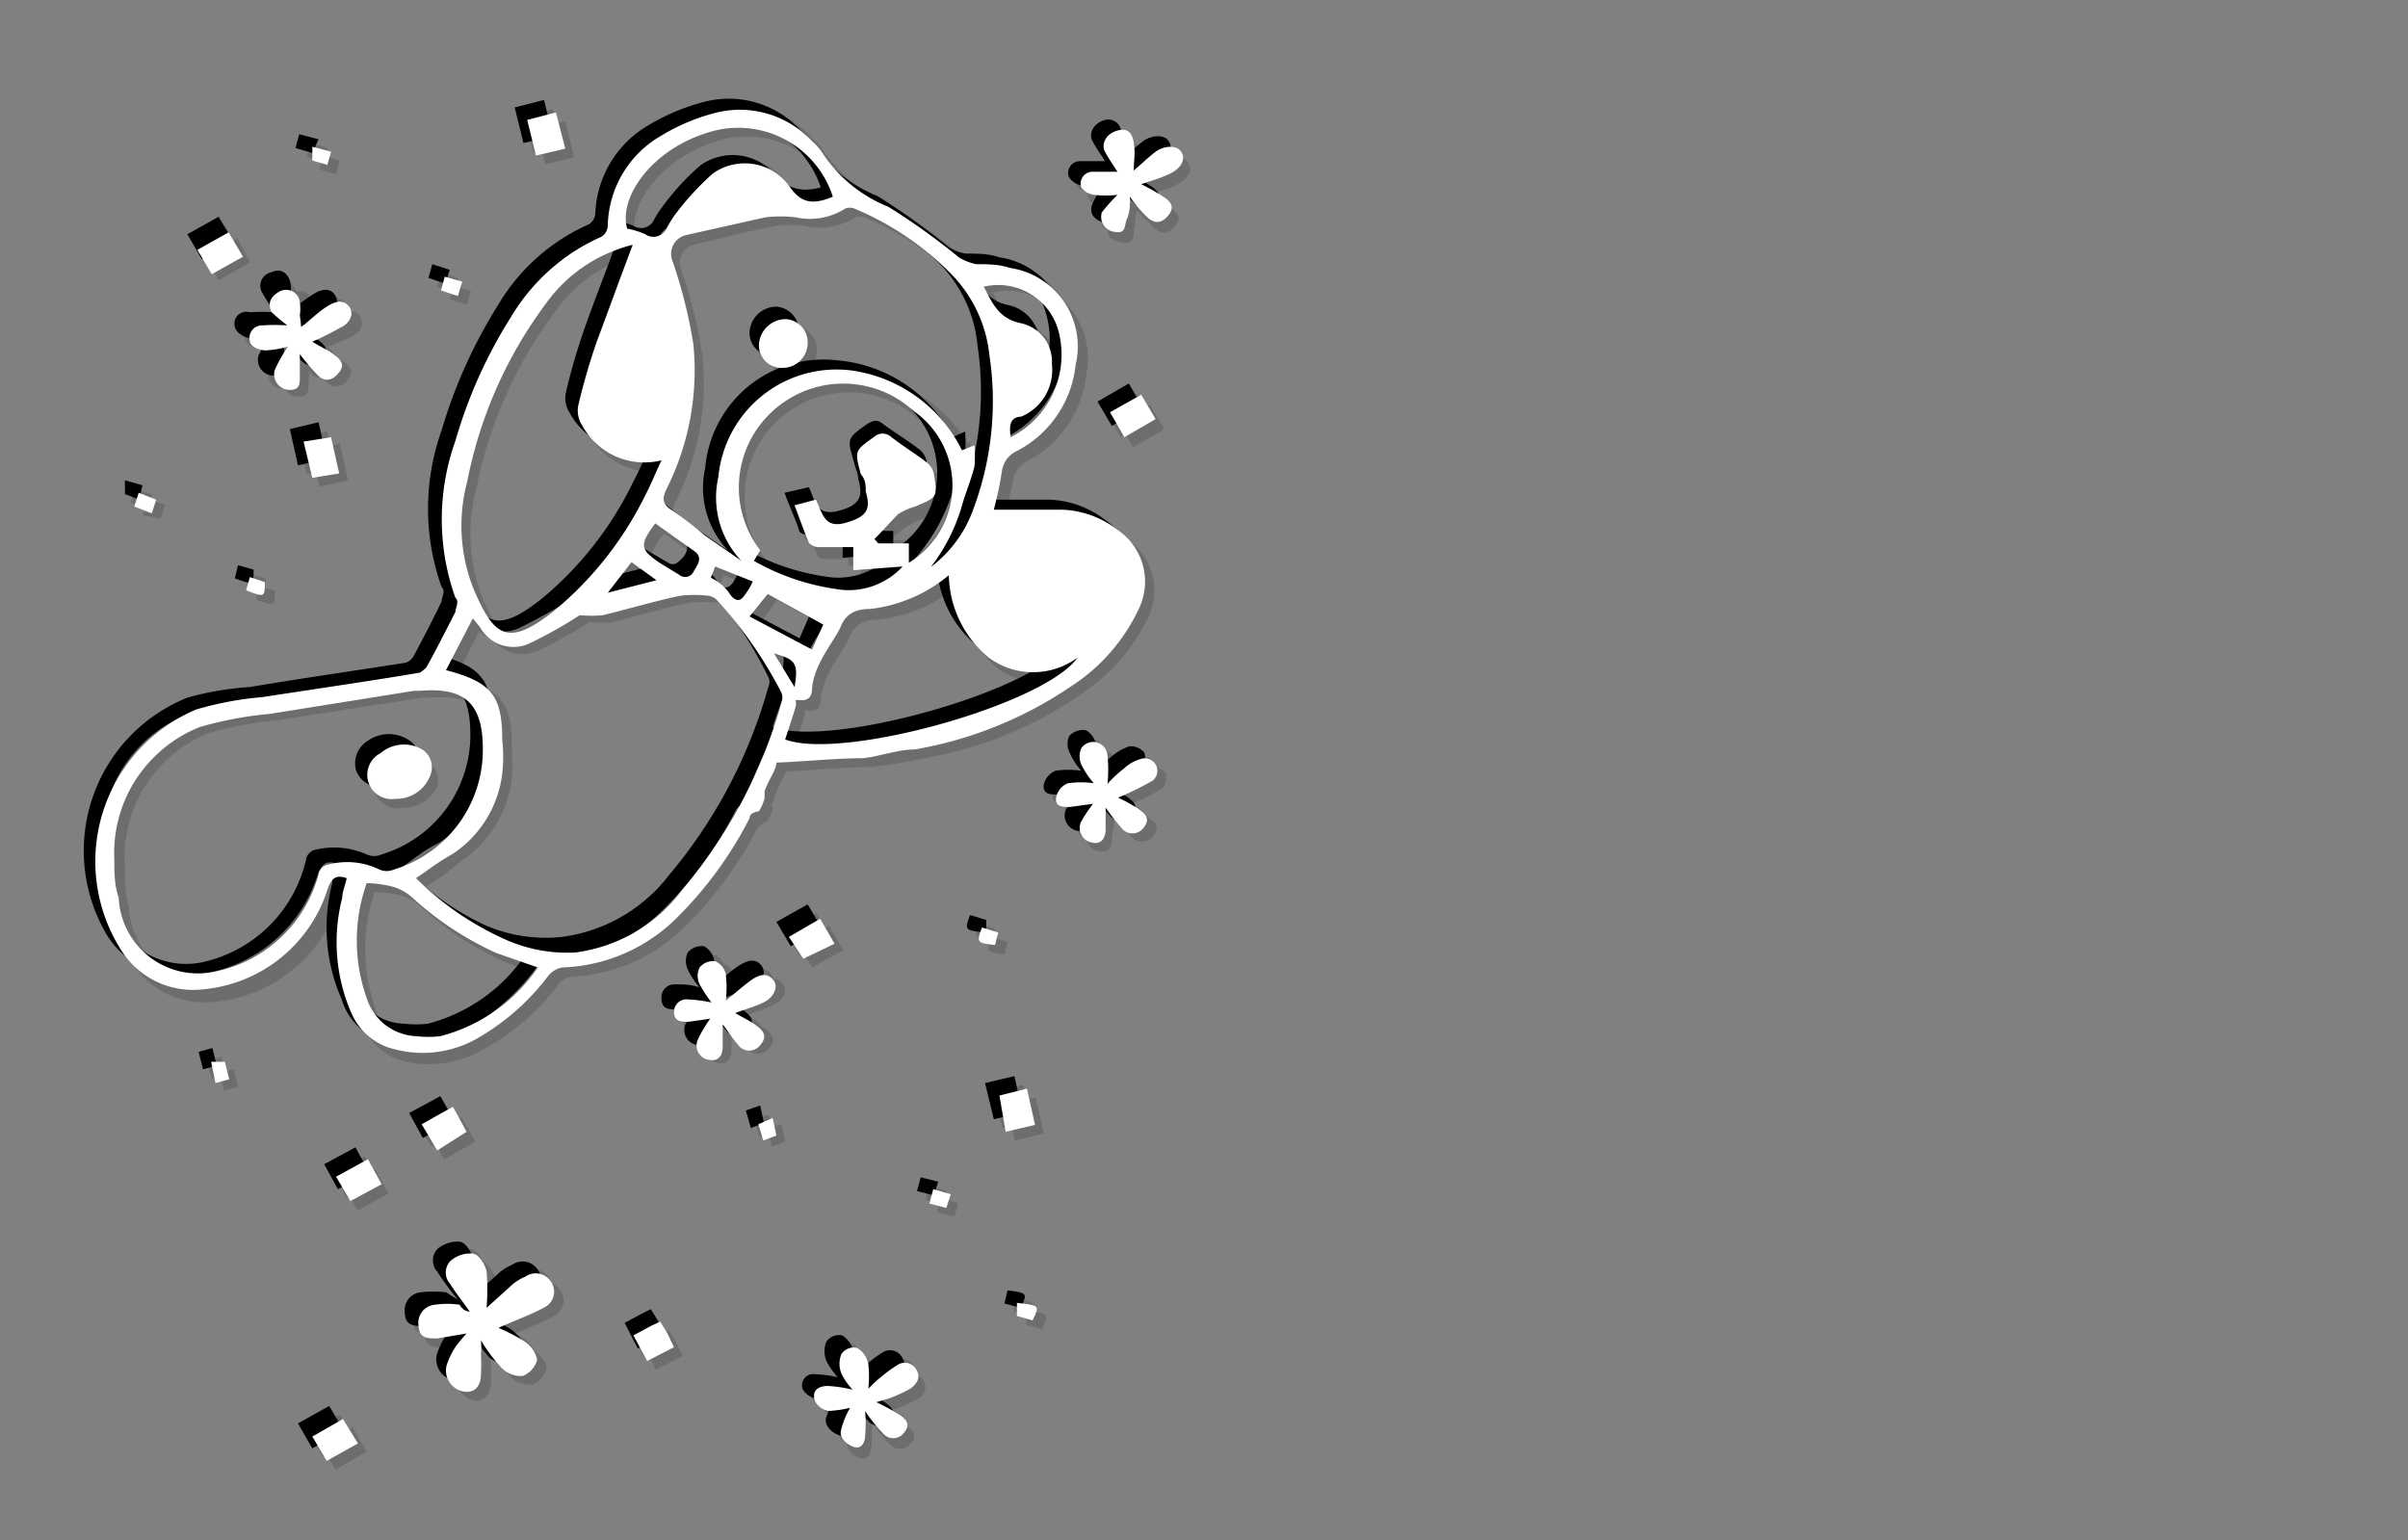 <svg xmlns="http://www.w3.org/2000/svg" viewBox="0 0 38.55 24.66"><rect x="0" y="0" width="38.55" height="24.66" fill="#808080" stroke="none"/><defs><style>.cls-1{isolation:isolate;}.cls-2{opacity:0.15;}.cls-2,.cls-3{mix-blend-mode:multiply;}.cls-4{fill:#fff;}</style></defs><title>convert-CUSTOMIZE-SVG-03</title><g class="cls-1"><g id="Layer_1" data-name="Layer 1"><g class="cls-2"><path d="M15.86,8.11c.37,0,.73,0,1.08,0a1.55,1.55,0,0,1,.9.33,1,1,0,0,1,.35,1.24A3.18,3.18,0,0,1,17.08,11a6.33,6.33,0,0,1-2.49,1,8.17,8.17,0,0,1-.84.14c-.44,0-.88,0-1.37.08-.05.1-.13.27-.2.45,0,0,0,.08,0,.12a.75.75,0,0,1-.1.2c0,.06-.14.08-.17.14a6.22,6.22,0,0,1-1.13,1.56A2.68,2.68,0,0,1,9,15.44a.3.3,0,0,0-.22.13,3.61,3.61,0,0,1-1.13,1,1.76,1.76,0,0,1-1.33.18,1,1,0,0,1-.69-.57,2.77,2.77,0,0,1-.14-1.86c0-.1,0-.2.07-.3-.18-.07-.24,0-.3.15a2.32,2.32,0,0,1-2,1.62,1.38,1.38,0,0,1-1.34-.66,2.65,2.65,0,0,1,1.22-3.82,4.89,4.89,0,0,1,1.08-.19l2.5-.39a.25.25,0,0,0,.13-.12c.15-.28.3-.57.44-.86,0-.07.07-.17,0-.23A3.73,3.73,0,0,1,7.3,7a7.8,7.8,0,0,1,.9-2A3.21,3.21,0,0,1,9.57,3.73a.22.22,0,0,0,.1-.17,1.72,1.72,0,0,1,.86-1.45,3,3,0,0,1,.85-.35A1.56,1.56,0,0,1,13,2.21a.65.65,0,0,1,.16.17,2.35,2.35,0,0,0,1.06.88,9.65,9.65,0,0,1,1.13.8.69.69,0,0,0,.28.11c.18,0,.37,0,.55.06a1.27,1.27,0,0,1,1,1.56,1.76,1.76,0,0,1-.94,1.37.41.41,0,0,0-.23.32A5.29,5.29,0,0,1,15.86,8.11ZM6.61,14a4.91,4.91,0,0,0,1.3.91,2.5,2.5,0,0,0,1.21.24,2.55,2.55,0,0,0,1.71-1,8.16,8.16,0,0,0,1.59-3,.2.2,0,0,0,0-.15,6.32,6.32,0,0,0-1.05-1.5.17.17,0,0,0-.11-.06,2.44,2.44,0,0,0-.47,0c-.41.1-.82.22-1.23.31a2,2,0,0,1-.36,0c-.24.13-.5.32-.78.44A.61.61,0,0,1,7.58,10l-.12-.15L7,10.71c.72.2.9.41.89,1.12a3.27,3.27,0,0,1,0,.54,1.85,1.85,0,0,1-.79,1.28C6.93,13.76,6.78,13.88,6.61,14ZM1.78,13.7a6,6,0,0,0,.07.61,1.28,1.28,0,0,0,1.51,1.2,2.18,2.18,0,0,0,.74-.3A2.14,2.14,0,0,0,5,13.9c0-.06.08-.14.13-.15a1.22,1.22,0,0,1,.84.08.33.33,0,0,0,.24,0,2,2,0,0,0,1.42-1.9c0-.73-.26-1-1-.95l-.1,0-2.32.36a5.84,5.84,0,0,0-1.12.21A2.15,2.15,0,0,0,1.78,13.7Zm13-4.63a2,2,0,0,0,.76-1,4.89,4.89,0,0,0,.25-2.43,2.13,2.13,0,0,0-.58-1.28,4.73,4.73,0,0,0-1.58-1.08.2.2,0,0,0-.15,0,1,1,0,0,1-.79.14,2,2,0,0,0-.49,0c-.42.08-.85.19-1.27.29a.3.3,0,0,0-.22.42,10.33,10.33,0,0,1,.33,1.33,4.27,4.27,0,0,1-.43,2.3c-.08.16-.09.25.08.36a5.12,5.12,0,0,1,.52.4c.19.14.39.27.59.4l0,0a1.45,1.45,0,0,1-.36-1.33,1.89,1.89,0,0,1,2.11-1.71,2.27,2.27,0,0,1,1.78,1.28l.2-.09a2,2,0,0,1,0,.35c-.05.2-.13.39-.19.59A3,3,0,0,1,14.8,9.07ZM10.08,3.86l-.27.07a2.4,2.4,0,0,0-1.13.86A7,7,0,0,0,7.42,7.65a2.73,2.73,0,0,0,.12,1.74c.31.75.54.92,1.28.33a5.57,5.57,0,0,0,1.45-1.85c.09-.17.17-.35.26-.56a1.13,1.13,0,0,1-1.27-.56.54.54,0,0,1-.06-.33c.08-.34.18-.68.29-1C9.67,4.91,9.87,4.41,10.08,3.86ZM14,8.57l.05.08h.49V9a1.45,1.45,0,0,0,.09-2.41l-.17-.13a1.66,1.66,0,0,0-2.31,2.34L12,8.92a3.48,3.48,0,0,0,1.3.45A1.19,1.19,0,0,0,14.38,9l-.8.06,0-.37-.53,0a.22.22,0,0,1-.17-.07c-.09-.19-.15-.39-.23-.61L13,8c.1.22.13.47.47.38s.41-.23.33-.5c0-.1-.06-.19-.08-.29-.11-.37-.11-.37.21-.59.1-.07.17-.09.26,0l.58.4a.34.34,0,0,1,.11.18c.07.38.06.38-.3.53a1,1,0,0,0-.26.12A4.64,4.64,0,0,0,14,8.57Zm-1.44,3.21c.92.34,4.15-.56,4.68-1.3a1.22,1.22,0,0,1-1.42,0,1.79,1.79,0,0,1-.64-1.33,2.4,2.4,0,0,1-1.25.54c-.21,0-.39.06-.47.29s-.44.58-.47,1c0,.11,0,.19-.18.18s-.06.05-.07.09S12.57,11.59,12.51,11.78Zm-6.7,2.3a2.83,2.83,0,0,0,0,1.84.85.85,0,0,0,.8.61,1,1,0,0,0,.38,0,2.71,2.71,0,0,0,1.56-1.1c-.24-.08-.45-.14-.66-.23a5,5,0,0,1-1.35-.89.9.9,0,0,0-.3-.17C6.1,14.1,6,14.1,5.81,14.08Zm7.47-11a1.6,1.6,0,0,0-2-1C10.4,2.35,9.85,3,10,3.59a2.29,2.29,0,0,1,.28.09.23.23,0,0,0,.34-.09,2,2,0,0,1,.12-.19,4.47,4.47,0,0,1,.62-.68.88.88,0,0,1,1.24.21A.48.48,0,0,0,13.28,3.09ZM16.13,6.9a1.49,1.49,0,0,0,.75-1.72,1,1,0,0,0-1.19-.69c.14.25.23.5.57.57a.63.63,0,0,1,.52.66.8.8,0,0,1-.48.84A.24.24,0,0,0,16.13,6.9Zm-3,3-.89-.49-.31.42,1,.54Zm-2.7-1.56c-.27.36-.26.43.09.65l.29.17a.15.15,0,0,0,.24-.06c0-.1.15-.21,0-.32S10.65,8.47,10.44,8.32ZM9.68,9.43l0,0,.79-.2L10.05,9ZM12,9.26,11.39,9l-.06.19c.06,0,.12.06.17.1a1.83,1.83,0,0,1,.13.16c.09.12.17.11.25,0S12,9.33,12,9.26Zm.67,1.66c.07-.39,0-.44-.32-.54Z"/><path d="M7.47,21c-.11-.16-.22-.3-.31-.45a.28.28,0,0,1,0-.37A.5.5,0,0,1,7.53,20c.1,0,.2.17.23.28a2.88,2.88,0,0,1,0,.59l.42-.38a.82.82,0,0,1,.2-.12.29.29,0,0,1,.41.09.27.27,0,0,1-.1.4c-.23.13-.49.22-.74.33a2.53,2.53,0,0,1,.42.23c.09.06.21.19.2.28a.35.35,0,0,1-.23.26.43.43,0,0,1-.33-.11,3,3,0,0,1-.33-.46,1.93,1.93,0,0,0,0,.23,1.65,1.65,0,0,1,0,.31c0,.14-.06.31-.27.28a.33.33,0,0,1-.27-.42,1.37,1.37,0,0,1,.16-.32l.15-.19-.54.08c-.15,0-.29,0-.3-.21a.29.29,0,0,1,.27-.33,1.35,1.35,0,0,1,.39.05A1,1,0,0,1,7.47,21Z"/><path d="M17.83,3.06a1.57,1.57,0,0,1-.37,0A.3.3,0,0,1,17.25,3a.2.2,0,0,1,.19-.25c.13,0,.26,0,.39,0a2.07,2.07,0,0,1-.19-.32c-.08-.16,0-.27.16-.32s.26,0,.29.18a3,3,0,0,1,0,.45,3.47,3.47,0,0,1,.36-.31c.18-.13.33-.11.4,0s0,.27-.19.36a4.72,4.72,0,0,1-.45.16,3.25,3.25,0,0,1,.37.21c.1.07.17.16.07.28a.21.21,0,0,1-.33.06c-.1-.1-.19-.22-.29-.34,0,.12,0,.24,0,.35s-.06.24-.22.2-.24-.15-.18-.3A2.32,2.32,0,0,1,17.83,3.06Z"/><path d="M13.55,22.48a1.2,1.2,0,0,1-.33.05.3.3,0,0,1-.23-.15.19.19,0,0,1,.19-.24,2.08,2.08,0,0,1,.41.05,2,2,0,0,1-.18-.26.47.47,0,0,1,0-.31.3.3,0,0,1,.25-.1.45.45,0,0,1,.19.25,1.94,1.94,0,0,1,0,.42l.21-.2a1.05,1.05,0,0,1,.25-.18.21.21,0,0,1,.32.06.2.2,0,0,1-.1.3,2.11,2.11,0,0,1-.34.16l-.21.06a4.07,4.07,0,0,1,.37.21c.1.06.2.15.08.29a.22.22,0,0,1-.35,0,3.64,3.64,0,0,1-.28-.34c0,.14,0,.27,0,.39s-.07.24-.21.18-.2-.17-.19-.25A1.36,1.36,0,0,1,13.55,22.48Z"/><path d="M4.77,5.18c.15-.12.27-.23.4-.32s.27-.13.37,0,0,.27-.16.34-.3.11-.47.18l.36.2c.09.07.18.16.07.28A.21.21,0,0,1,5,6a2.72,2.72,0,0,1-.3-.35,2,2,0,0,1,0,.36c0,.11,0,.24-.2.21a.23.23,0,0,1-.19-.32,2.24,2.24,0,0,1,.2-.37,1.12,1.12,0,0,1-.35.06c-.09,0-.22-.08-.23-.15a.18.18,0,0,1,.19-.24,1.9,1.9,0,0,1,.4,0l-.2-.31a.22.22,0,0,1,.14-.34c.15-.06.27,0,.31.18a1.18,1.18,0,0,1,0,.21Z"/><path d="M17.44,12.81l-.37.06c-.12,0-.24,0-.22-.16a.32.32,0,0,1,.19-.23,1.44,1.44,0,0,1,.41,0,1.6,1.6,0,0,1-.19-.29.32.32,0,0,1,0-.27.31.31,0,0,1,.26-.09.29.29,0,0,1,.16.21,2.16,2.16,0,0,1,0,.45l.27-.25a.91.91,0,0,1,.27-.15.28.28,0,0,1,.24.1.25.25,0,0,1-.06.25,4,4,0,0,1-.55.27l.32.18c.1.07.22.15.09.3a.22.22,0,0,1-.36,0,2.39,2.39,0,0,1-.25-.32,3.39,3.39,0,0,1,0,.35c0,.13-.05.25-.22.22a.25.25,0,0,1-.19-.33A2.7,2.7,0,0,1,17.44,12.81Z"/><path d="M11.32,16.25,11,16.3c-.11,0-.22,0-.23-.16s.07-.23.21-.23a1.9,1.9,0,0,1,.4.05,1.37,1.37,0,0,1-.19-.3.36.36,0,0,1,0-.27.31.31,0,0,1,.26-.09c.07,0,.14.12.17.21a2.77,2.77,0,0,1,0,.42A3.12,3.12,0,0,1,12,15.6c.11-.08.26-.12.35,0s0,.26-.13.33a4.53,4.53,0,0,1-.49.2l.31.17c.12.08.23.17.1.33a.23.23,0,0,1-.37,0c-.08-.09-.15-.2-.24-.32,0,.14,0,.25,0,.37s0,.23-.21.2a.24.24,0,0,1-.19-.31A1.62,1.62,0,0,1,11.32,16.25Z"/><path d="M16.38,17.37l.13.58-.46.11-.14-.58Z"/><path d="M5.24,6.91l.13.58-.46.1L4.78,7Z"/><path d="M8.39,1.86l.46-.11L9,2.32l-.46.12Z"/><path d="M3.11,3.89l.49-.28.23.4-.49.28Z"/><path d="M17.94,7l-.22-.39.49-.29.23.39Z"/><path d="M12.8,15.3l-.22-.4.49-.28.23.39Z"/><path d="M6.91,18.36,6.69,18l.51-.27.21.4Z"/><path d="M5.84,18.51l.21.4-.5.27-.22-.4Z"/><path d="M5.17,23.33l-.23-.4.5-.28.23.39Z"/><path d="M10.09,21.32l.28-.15.15-.06.11.19.1.21-.43.22Z"/><path d="M3.55,16.92l.07.28-.23.07L3.32,17Z"/><path d="M12.31,17.85l.06.28-.21.07-.08-.28Z"/><path d="M7,4.59l.07-.22.27.09-.06.22Z"/><path d="M16.48,21.08,16.23,21l0-.2C16.59,20.84,16.59,20.85,16.48,21.08Z"/><path d="M2.09,8.05l.07-.21.28.07-.06.22Z"/><path d="M15.67,14.79l.26.08,0,.2C15.58,15,15.58,15,15.67,14.79Z"/><path d="M5.25,2.37l-.07.22-.27-.08L5,2.29Z"/><path d="M4,9.19l.25.07c0,.24,0,.25-.3.14Z"/><path d="M14.82,19.21l.06-.22.28.08-.06.22Z"/><path d="M6.28,12.74a.42.42,0,0,1-.44-.27A.42.42,0,0,1,6,12,.59.59,0,0,1,6.7,12a.34.34,0,0,1,.14.41A.62.62,0,0,1,6.28,12.74Z"/><path d="M12.47,5.83a.35.35,0,0,1-.37-.37.41.41,0,0,1,.42-.4.36.36,0,0,1,.36.38A.41.41,0,0,1,12.47,5.83Z"/><path d="M16.06,8.3c.37,0,.73,0,1.08,0a1.55,1.55,0,0,1,.9.33,1,1,0,0,1,.35,1.24,3.13,3.13,0,0,1-1.12,1.27,6.23,6.23,0,0,1-2.48,1,8.17,8.17,0,0,1-.84.14c-.44,0-.88.05-1.37.07-.05.11-.13.28-.2.46s0,.08,0,.11a.67.67,0,0,1-.09.21c-.05.05-.14.08-.17.14A6.22,6.22,0,0,1,11,14.8a2.77,2.77,0,0,1-1.84.84.32.32,0,0,0-.22.12,3.64,3.64,0,0,1-1.13,1A1.76,1.76,0,0,1,6.5,17a1,1,0,0,1-.69-.57,2.83,2.83,0,0,1-.15-1.86c0-.1,0-.2.08-.31-.18-.06-.24,0-.31.16a2.31,2.31,0,0,1-2,1.62,1.38,1.38,0,0,1-1.34-.66,2.64,2.64,0,0,1,1.22-3.82,4.79,4.79,0,0,1,1.08-.19l2.5-.39A.25.25,0,0,0,7,10.81c.15-.28.3-.57.44-.86,0-.07.07-.17,0-.23a3.73,3.73,0,0,1,0-2.51,8,8,0,0,1,.9-2A3.18,3.18,0,0,1,9.77,3.93a.22.22,0,0,0,.1-.17,1.71,1.71,0,0,1,.86-1.45A3.34,3.34,0,0,1,11.58,2a1.56,1.56,0,0,1,1.59.46.65.65,0,0,1,.16.17,2.27,2.27,0,0,0,1.06.87,11.1,11.1,0,0,1,1.13.81.69.69,0,0,0,.28.11c.18,0,.37,0,.54.06A1.27,1.27,0,0,1,17.39,6a1.76,1.76,0,0,1-.94,1.38.41.41,0,0,0-.23.32C16.19,7.89,16.11,8.09,16.06,8.3ZM6.81,14.2a4.58,4.58,0,0,0,1.29.91,2.44,2.44,0,0,0,1.21.25,2.59,2.59,0,0,0,1.72-1,8,8,0,0,0,1.58-3,.18.18,0,0,0,0-.16,6.47,6.47,0,0,0-1-1.49.17.17,0,0,0-.11-.06,2.44,2.44,0,0,0-.47,0c-.42.09-.82.21-1.23.31a2,2,0,0,1-.36,0,8.24,8.24,0,0,1-.79.44.6.6,0,0,1-.81-.24l-.12-.15-.42.83c.72.19.9.41.89,1.12a3.27,3.27,0,0,1,0,.54,1.85,1.85,0,0,1-.8,1.28C7.13,14,7,14.08,6.81,14.2ZM2,13.9c0,.2,0,.41.06.61a1.28,1.28,0,0,0,1.52,1.2A2.18,2.18,0,0,0,5.24,14.1c0-.06.08-.14.13-.15a1.28,1.28,0,0,1,.84.07.29.29,0,0,0,.24,0,2,2,0,0,0,1.42-1.91c0-.72-.26-1-1-.94l-.11,0-2.31.36a5.84,5.84,0,0,0-1.12.21A2.15,2.15,0,0,0,2,13.9ZM15,9.27a2,2,0,0,0,.76-1A4.91,4.91,0,0,0,16,5.84a2.16,2.16,0,0,0-.58-1.29,4.86,4.86,0,0,0-1.58-1.07.2.2,0,0,0-.15,0,1.05,1.05,0,0,1-.79.14,1.61,1.61,0,0,0-.49,0c-.42.08-.85.19-1.27.29a.3.3,0,0,0-.23.42,7.83,7.83,0,0,1,.33,1.33A4.17,4.17,0,0,1,10.83,8c-.08.16-.09.25.08.35s.34.27.52.4l.59.41,0,0a1.46,1.46,0,0,1-.37-1.33A1.9,1.9,0,0,1,13.81,6a2.3,2.3,0,0,1,1.78,1.29l.2-.09a1.91,1.91,0,0,1,0,.34c0,.2-.13.4-.19.59A2.93,2.93,0,0,1,15,9.27ZM10.27,4.06,10,4.13A2.4,2.4,0,0,0,8.88,5,7,7,0,0,0,7.62,7.85a2.8,2.8,0,0,0,.11,1.74c.32.75.55.92,1.29.33a5.57,5.57,0,0,0,1.45-1.85c.09-.17.17-.35.26-.56A1.13,1.13,0,0,1,9.46,7a.43.43,0,0,1-.06-.33c.08-.34.18-.68.29-1C9.87,5.11,10.07,4.61,10.27,4.06Zm3.88,4.71,0,.07h.49l0,.31a1.45,1.45,0,0,0,.1-2.42,1.09,1.09,0,0,1-.17-.13A1.67,1.67,0,0,0,12.29,9l-.09.17a3.66,3.66,0,0,0,1.3.45,1.17,1.17,0,0,0,1.07-.36l-.79.06,0-.37-.54,0c-.05,0-.14,0-.16-.07a5.81,5.81,0,0,1-.23-.6l.39-.09c.1.22.12.47.47.38s.4-.23.32-.51c0-.09-.05-.19-.07-.28-.11-.37-.11-.37.21-.6.1-.06.16-.08.26,0s.39.26.57.4a.32.32,0,0,1,.12.18c.07.38.06.38-.3.53a1.31,1.31,0,0,0-.27.12C14.39,8.5,14.27,8.64,14.15,8.77ZM12.71,12c.92.34,4.15-.56,4.68-1.3a1.22,1.22,0,0,1-1.42,0,1.75,1.75,0,0,1-.64-1.32,2.4,2.4,0,0,1-1.26.54c-.21,0-.38.06-.47.28s-.43.59-.46,1c0,.11-.05.19-.18.18s-.06.05-.08.09S12.77,11.79,12.71,12ZM6,14.28a2.83,2.83,0,0,0,0,1.84.85.85,0,0,0,.8.61,1.2,1.2,0,0,0,.38,0,2.71,2.71,0,0,0,1.56-1.1c-.24-.08-.45-.14-.66-.23a4.87,4.87,0,0,1-1.35-.89.75.75,0,0,0-.3-.17A2.42,2.42,0,0,0,6,14.28Zm7.47-11a1.6,1.6,0,0,0-2.06-1c-.82.28-1.37,1-1.24,1.52a2.46,2.46,0,0,1,.29.09.23.23,0,0,0,.34-.09,1.22,1.22,0,0,1,.12-.19,4,4,0,0,1,.62-.68.89.89,0,0,1,1.24.2C13,3.38,13.15,3.43,13.48,3.29ZM16.33,7.1a1.49,1.49,0,0,0,.75-1.72,1,1,0,0,0-1.19-.7c.13.25.23.5.57.58a.63.63,0,0,1,.52.66.79.79,0,0,1-.49.84C16.32,6.82,16.29,6.93,16.33,7.1Zm-3,3-.89-.49-.31.42,1,.53Zm-2.7-1.56c-.27.36-.26.43.09.65l.29.17c.11.08.18,0,.24-.06s.15-.22,0-.32ZM9.87,9.63l0,0,.79-.2-.44-.3Zm2.32-.17-.6-.25-.07.18.18.11a1,1,0,0,1,.13.16c.09.12.17.11.25,0Zm.67,1.66c.07-.39,0-.44-.32-.54Z"/><path d="M7.67,21.15a5.23,5.23,0,0,1-.31-.45.27.27,0,0,1,0-.37.5.5,0,0,1,.35-.12c.1,0,.2.17.23.28a2.88,2.88,0,0,1,0,.59l.42-.38a.82.82,0,0,1,.2-.12.29.29,0,0,1,.41.08.28.28,0,0,1-.1.41c-.24.13-.49.22-.74.33a2.86,2.86,0,0,1,.42.22c.09.07.21.2.2.29a.39.39,0,0,1-.23.26.46.46,0,0,1-.33-.11,3,3,0,0,1-.33-.46,1.93,1.93,0,0,0,0,.23c0,.1,0,.21,0,.31s-.06.31-.27.28A.34.34,0,0,1,7.32,22a1.91,1.91,0,0,1,.16-.32,2.31,2.31,0,0,1,.16-.19l-.54.08c-.15,0-.29,0-.3-.21A.29.29,0,0,1,7.06,21a1.81,1.81,0,0,1,.4,0Z"/><path d="M18,3.26a1.57,1.57,0,0,1-.37.05.3.3,0,0,1-.21-.14.19.19,0,0,1,.19-.25c.13,0,.26,0,.39,0a2.69,2.69,0,0,1-.19-.32c-.08-.17,0-.27.16-.33a.21.21,0,0,1,.29.18,3.28,3.28,0,0,1,0,.46c.12-.11.23-.22.35-.31s.33-.12.41,0,0,.27-.19.36-.29.1-.45.16a3.25,3.25,0,0,1,.37.21c.1.07.17.16.07.28s-.21.16-.33.05a2,2,0,0,1-.29-.34,3.48,3.48,0,0,1-.05.36c0,.12,0,.24-.21.2s-.24-.15-.18-.3A2.32,2.32,0,0,1,18,3.26Z"/><path d="M13.75,22.68a1.21,1.21,0,0,1-.34.05.3.3,0,0,1-.22-.15.18.18,0,0,1,.19-.24,2.08,2.08,0,0,1,.41.05,1.35,1.35,0,0,1-.18-.26.41.41,0,0,1,0-.31.25.25,0,0,1,.25-.1A.39.39,0,0,1,14,22a1.4,1.4,0,0,1,0,.42l.21-.2a1.5,1.5,0,0,1,.25-.19.22.22,0,0,1,.32.07.2.2,0,0,1-.1.3,2.6,2.6,0,0,1-.34.16l-.21.06c.14.08.26.13.37.2s.2.16.08.29a.22.22,0,0,1-.35,0,2.54,2.54,0,0,1-.28-.34,2.34,2.34,0,0,1,0,.39c0,.1-.06.24-.2.18s-.2-.17-.19-.25A1.27,1.27,0,0,1,13.75,22.68Z"/><path d="M5,5.38a3.5,3.5,0,0,1,.4-.32c.12-.08.27-.13.36,0s0,.28-.15.34a4.17,4.17,0,0,1-.47.19l.36.2c.09.07.18.15.07.28a.21.21,0,0,1-.33.06,2.72,2.72,0,0,1-.3-.35,2,2,0,0,1,0,.36c0,.11,0,.23-.2.21a.25.25,0,0,1-.2-.32,3.47,3.47,0,0,1,.21-.37,1.13,1.13,0,0,1-.36.06c-.08,0-.21-.08-.23-.15a.19.19,0,0,1,.2-.24,2.85,2.85,0,0,1,.4,0,3.28,3.28,0,0,1-.2-.31.22.22,0,0,1,.14-.33c.15-.07.27,0,.31.17a.75.75,0,0,1,0,.21A1.7,1.7,0,0,1,5,5.38Z"/><path d="M17.64,13l-.37.05c-.12,0-.24,0-.22-.16a.32.32,0,0,1,.19-.22,1.44,1.44,0,0,1,.41,0,1.08,1.08,0,0,1-.19-.3.3.3,0,0,1,0-.26.31.31,0,0,1,.26-.09.29.29,0,0,1,.16.21,2.16,2.16,0,0,1,0,.45c.11-.1.18-.18.27-.25a.81.81,0,0,1,.27-.15.28.28,0,0,1,.24.1.25.25,0,0,1-.06.25,4.68,4.68,0,0,1-.55.27,2.74,2.74,0,0,1,.32.18c.1.07.22.15.09.3a.22.22,0,0,1-.36,0,3,3,0,0,1-.25-.32,3.27,3.27,0,0,1-.05.35c0,.12,0,.25-.22.22a.25.25,0,0,1-.18-.33A2.7,2.7,0,0,1,17.64,13Z"/><path d="M11.51,16.45l-.35.05c-.11,0-.22,0-.23-.16a.21.21,0,0,1,.21-.24c.13,0,.26,0,.4,0a1.2,1.2,0,0,1-.19-.29.32.32,0,0,1,0-.27.29.29,0,0,1,.26-.1.32.32,0,0,1,.16.21,2,2,0,0,1,0,.42c.14-.11.26-.23.4-.32s.27-.12.36,0,0,.26-.13.33-.31.12-.49.2l.31.17c.11.08.23.17.1.32a.22.22,0,0,1-.37,0c-.08-.09-.15-.2-.24-.32,0,.14,0,.25,0,.36s-.05.24-.21.21a.24.24,0,0,1-.19-.32A2,2,0,0,1,11.51,16.45Z"/><path d="M16.58,17.57l.13.58-.46.11-.14-.58Z"/><path d="M5.44,7.1l.13.59-.46.1L5,7.21Z"/><path d="M8.58,2.06l.47-.12.14.58-.46.11Z"/><path d="M3.3,4.09l.5-.28L4,4.2l-.5.29Z"/><path d="M18.14,7.16l-.23-.39.5-.29.23.39Z"/><path d="M13,15.49l-.23-.39.5-.28.23.39Z"/><path d="M7.11,18.56l-.22-.4.5-.27.22.39Z"/><path d="M6,18.71l.22.4-.5.27L5.53,19Z"/><path d="M5.37,23.53l-.23-.4.5-.28.23.39Z"/><path d="M10.29,21.52l.28-.15.14-.07.12.2.1.21-.43.22Z"/><path d="M3.74,17.12l.07.28-.22.06-.07-.28Z"/><path d="M12.51,18l.06.28-.21.08-.08-.28Z"/><path d="M7.2,4.79l.07-.22.27.09-.07.22Z"/><path d="M16.68,21.28l-.25-.07,0-.21C16.79,21,16.79,21.05,16.68,21.28Z"/><path d="M2.29,8.25,2.36,8l.28.08-.07.22Z"/><path d="M15.87,15l.26.08-.05.2C15.78,15.24,15.78,15.23,15.87,15Z"/><path d="M5.44,2.57l-.06.22-.27-.08.06-.22Z"/><path d="M4.15,9.39l.25.07c0,.24,0,.25-.3.14Z"/><path d="M15,19.41l.06-.22.28.07-.06.22Z"/><path d="M6.47,12.93A.39.39,0,0,1,6,12.67a.42.42,0,0,1,.19-.47.58.58,0,0,1,.67,0,.35.35,0,0,1,.13.41A.58.58,0,0,1,6.47,12.93Z"/><path d="M12.66,6a.36.36,0,0,1-.37-.37.43.43,0,0,1,.43-.41.39.39,0,0,1,.36.39A.41.41,0,0,1,12.66,6Z"/></g><g class="cls-3"><path d="M15.72,8c.37,0,.73,0,1.08,0a1.55,1.55,0,0,1,.9.33,1,1,0,0,1,.35,1.24,3.13,3.13,0,0,1-1.12,1.27,6.22,6.22,0,0,1-2.49,1,7.56,7.56,0,0,1-.83.14c-.44,0-.88.05-1.37.07-.05.11-.13.28-.2.46s0,.08,0,.11a.67.67,0,0,1-.09.21c-.05.05-.14.08-.17.14a6.22,6.22,0,0,1-1.13,1.56,2.77,2.77,0,0,1-1.84.84.32.32,0,0,0-.22.12,3.64,3.64,0,0,1-1.13,1,1.76,1.76,0,0,1-1.33.18A1,1,0,0,1,5.47,16a2.83,2.83,0,0,1-.15-1.86c0-.1,0-.2.08-.31-.18-.06-.24,0-.31.16a2.31,2.31,0,0,1-2,1.62A1.38,1.38,0,0,1,1.73,15,2.64,2.64,0,0,1,3,11.17,4.79,4.79,0,0,1,4,11c.83-.14,1.67-.26,2.5-.39a.25.25,0,0,0,.13-.12c.15-.28.3-.57.44-.86,0-.07.07-.17,0-.23a3.73,3.73,0,0,1,0-2.51,8,8,0,0,1,.9-2A3.18,3.18,0,0,1,9.43,3.59a.22.22,0,0,0,.1-.17A1.71,1.71,0,0,1,10.39,2a3.34,3.34,0,0,1,.85-.36,1.56,1.56,0,0,1,1.59.46.65.65,0,0,1,.16.17,2.27,2.27,0,0,0,1.06.87,11.1,11.1,0,0,1,1.13.81.69.69,0,0,0,.28.11c.18,0,.37,0,.54.06a1.27,1.27,0,0,1,1.05,1.55A1.76,1.76,0,0,1,16.11,7a.41.41,0,0,0-.23.32C15.85,7.55,15.77,7.75,15.72,8Zm-9.25,5.9a4.58,4.58,0,0,0,1.29.91A2.44,2.44,0,0,0,9,15a2.59,2.59,0,0,0,1.72-1,8,8,0,0,0,1.58-3,.18.18,0,0,0,0-.16,6.47,6.47,0,0,0-1-1.49.17.17,0,0,0-.11-.06,2.44,2.44,0,0,0-.47,0c-.42.09-.82.21-1.23.31a2,2,0,0,1-.36,0,8.24,8.24,0,0,1-.79.44.6.6,0,0,1-.81-.24l-.12-.15-.42.83c.72.19.89.41.89,1.12a3.27,3.27,0,0,1,0,.54A1.85,1.85,0,0,1,7,13.51C6.79,13.61,6.64,13.74,6.47,13.86Zm-4.83-.3c0,.2,0,.41.06.61a1.28,1.28,0,0,0,1.52,1.2A2.18,2.18,0,0,0,4.9,13.76c0-.06.08-.14.13-.15a1.28,1.28,0,0,1,.84.07.29.29,0,0,0,.24,0,2,2,0,0,0,1.42-1.91c0-.72-.26-1-1-.94l-.11,0-2.31.36A5.84,5.84,0,0,0,3,11.44,2.15,2.15,0,0,0,1.64,13.56Zm13-4.63a2,2,0,0,0,.76-1,4.91,4.91,0,0,0,.25-2.43,2.16,2.16,0,0,0-.58-1.29,4.86,4.86,0,0,0-1.58-1.07.2.2,0,0,0-.15,0,1.05,1.05,0,0,1-.79.14,1.61,1.61,0,0,0-.49,0c-.42.08-.85.19-1.27.29a.3.3,0,0,0-.23.42,7.83,7.83,0,0,1,.33,1.33,4.17,4.17,0,0,1-.42,2.3c-.08.16-.09.25.08.35s.34.27.52.4l.59.41,0,0a1.46,1.46,0,0,1-.37-1.33,1.9,1.9,0,0,1,2.12-1.72A2.3,2.3,0,0,1,15.25,7l.2-.09a1.91,1.91,0,0,1,0,.34c0,.2-.13.4-.19.59A2.93,2.93,0,0,1,14.66,8.93ZM9.93,3.72l-.26.07a2.4,2.4,0,0,0-1.13.86A7,7,0,0,0,7.28,7.51a2.8,2.8,0,0,0,.11,1.74c.32.75.55.92,1.29.33a5.57,5.57,0,0,0,1.45-1.85c.09-.17.17-.35.26-.56a1.13,1.13,0,0,1-1.27-.56.43.43,0,0,1-.06-.33c.08-.34.18-.68.29-1C9.53,4.77,9.73,4.27,9.93,3.72Zm3.88,4.71,0,.07h.49l0,.31a1.45,1.45,0,0,0,.1-2.42,1.09,1.09,0,0,1-.17-.13A1.67,1.67,0,0,0,12,8.61l-.09.17a3.66,3.66,0,0,0,1.3.45,1.17,1.17,0,0,0,1.07-.36l-.79.06,0-.37-.54,0s-.15,0-.16-.07-.15-.38-.23-.6l.39-.09c.1.22.12.47.47.38s.4-.23.32-.51c0-.09-.05-.19-.07-.28-.11-.37-.11-.37.21-.6.1-.06.16-.08.26,0s.39.26.57.4a.32.32,0,0,1,.12.18c.07.38.06.38-.3.53a1.31,1.31,0,0,0-.27.12C14.05,8.16,13.93,8.3,13.81,8.43Zm-1.44,3.21c.92.34,4.15-.56,4.68-1.31a1.2,1.2,0,0,1-1.42,0A1.75,1.75,0,0,1,15,9.05a2.4,2.4,0,0,1-1.26.54c-.21,0-.38.06-.47.28s-.43.59-.46,1c0,.11-.05.19-.18.18s-.06.05-.08.09S12.43,11.45,12.37,11.64Zm-6.7,2.3a2.83,2.83,0,0,0,0,1.84.85.85,0,0,0,.8.61,1.6,1.6,0,0,0,.38,0,2.71,2.71,0,0,0,1.56-1.1c-.24-.08-.45-.14-.66-.23a4.87,4.87,0,0,1-1.35-.89.75.75,0,0,0-.3-.17A2.42,2.42,0,0,0,5.67,13.94ZM13.14,3a1.6,1.6,0,0,0-2.06-1c-.83.27-1.37,1-1.24,1.52a2.46,2.46,0,0,1,.29.09.23.23,0,0,0,.34-.09,1.22,1.22,0,0,1,.12-.19,4,4,0,0,1,.62-.68.89.89,0,0,1,1.24.2C12.62,3,12.81,3.09,13.14,3ZM16,6.76A1.49,1.49,0,0,0,16.74,5a1,1,0,0,0-1.19-.7c.13.25.23.5.57.58a.63.63,0,0,1,.52.66.81.81,0,0,1-.49.84C16,6.48,16,6.59,16,6.76Zm-3,3-.89-.49-.31.42,1,.53ZM10.3,8.18c-.27.36-.26.43.09.65l.29.17c.11.08.18,0,.24-.06s.15-.22,0-.32ZM9.53,9.29l0,0,.79-.2-.44-.3Zm2.32-.17-.6-.25-.07.18.18.11a1,1,0,0,1,.13.16c.09.12.17.11.25,0Zm.67,1.66c.07-.39,0-.44-.32-.54Z"/><path d="M7.33,20.81A5.23,5.23,0,0,1,7,20.36.27.27,0,0,1,7,20a.5.5,0,0,1,.35-.12c.1,0,.2.17.23.28a2.88,2.88,0,0,1,0,.59l.42-.38a.82.82,0,0,1,.2-.12.29.29,0,0,1,.41.08.28.28,0,0,1-.1.41c-.24.13-.49.22-.74.33a2.86,2.86,0,0,1,.42.22c.09.07.21.2.2.29a.39.39,0,0,1-.23.26.46.46,0,0,1-.33-.11,3,3,0,0,1-.33-.46,1.93,1.93,0,0,0,0,.23c0,.1,0,.21,0,.31s-.06.31-.27.28A.34.34,0,0,1,7,21.66a1.91,1.91,0,0,1,.16-.32,2.31,2.31,0,0,1,.16-.19l-.54.08c-.15,0-.29,0-.3-.21a.29.29,0,0,1,.26-.33,1.81,1.81,0,0,1,.4,0Z"/><path d="M17.69,2.92a1.57,1.57,0,0,1-.37.05.3.3,0,0,1-.21-.14.19.19,0,0,1,.19-.25c.13,0,.26,0,.39,0-.07-.11-.14-.21-.2-.32s0-.27.17-.33a.21.21,0,0,1,.29.18,3.15,3.15,0,0,1,0,.46c.12-.11.23-.22.35-.31s.33-.12.41,0,0,.27-.19.36-.29.1-.45.16a3.25,3.25,0,0,1,.37.21c.1.07.17.15.07.28s-.21.16-.33,0A2,2,0,0,1,17.93,3a3.48,3.48,0,0,1-.05.36c0,.12-.05.24-.21.2s-.24-.15-.18-.3A2.32,2.32,0,0,1,17.69,2.92Z"/><path d="M13.41,22.34a1.21,1.21,0,0,1-.34.05.3.3,0,0,1-.22-.15A.18.18,0,0,1,13,22a2.08,2.08,0,0,1,.41.05,1.35,1.35,0,0,1-.18-.26.41.41,0,0,1,0-.31.25.25,0,0,1,.25-.1.39.39,0,0,1,.18.25,1.4,1.4,0,0,1,0,.42l.21-.2a1.5,1.5,0,0,1,.25-.19.22.22,0,0,1,.32.07.2.2,0,0,1-.1.3,2.6,2.6,0,0,1-.34.16l-.21.06c.14.08.26.13.37.2s.2.16.08.29a.22.22,0,0,1-.35,0,2.54,2.54,0,0,1-.28-.34,2.34,2.34,0,0,1,0,.39c0,.1-.06.24-.2.18s-.2-.17-.19-.25A1.27,1.27,0,0,1,13.41,22.34Z"/><path d="M4.63,5A3.5,3.5,0,0,1,5,4.72c.12-.08.27-.13.36,0s0,.28-.15.34a4.17,4.17,0,0,1-.47.19l.36.2c.09.07.18.15.07.28s-.21.16-.33.06a3.63,3.63,0,0,1-.3-.35,2,2,0,0,1,0,.36c0,.11,0,.23-.2.21a.25.25,0,0,1-.2-.32,3.47,3.47,0,0,1,.21-.37A1.13,1.13,0,0,1,4,5.41c-.08,0-.21-.08-.23-.15A.19.19,0,0,1,4,5a2.85,2.85,0,0,1,.4,0,3.28,3.28,0,0,1-.2-.31.22.22,0,0,1,.14-.33c.15-.07.27,0,.31.17a.75.75,0,0,1,0,.21A1.7,1.7,0,0,1,4.63,5Z"/><path d="M17.3,12.67l-.37.05c-.12,0-.24,0-.22-.16a.32.32,0,0,1,.19-.22,1.44,1.44,0,0,1,.41,0,1.08,1.08,0,0,1-.19-.3.3.3,0,0,1,0-.26.31.31,0,0,1,.26-.09.32.32,0,0,1,.16.21,2.16,2.16,0,0,1,0,.45c.11-.1.18-.18.27-.25a.81.81,0,0,1,.27-.15.28.28,0,0,1,.24.1.25.25,0,0,1-.06.25,4.68,4.68,0,0,1-.55.27,2.74,2.74,0,0,1,.32.18c.1.07.22.15.09.3a.22.22,0,0,1-.36,0,3,3,0,0,1-.25-.32,3.27,3.27,0,0,1-.05.35c0,.12,0,.25-.22.22a.25.25,0,0,1-.18-.33A2.7,2.7,0,0,1,17.3,12.67Z"/><path d="M11.17,16.11l-.35.05c-.11,0-.22,0-.23-.16a.21.21,0,0,1,.21-.24c.13,0,.26,0,.4.05a1.2,1.2,0,0,1-.19-.29.32.32,0,0,1,0-.27.29.29,0,0,1,.26-.1.32.32,0,0,1,.16.21,2,2,0,0,1,0,.42c.14-.11.26-.23.4-.32s.27-.12.36,0,0,.26-.13.33-.31.12-.49.2l.31.17c.11.08.23.17.1.32a.22.22,0,0,1-.37,0c-.08-.09-.15-.2-.24-.32,0,.14,0,.25,0,.36s-.05.24-.21.21a.24.24,0,0,1-.19-.32A2,2,0,0,1,11.17,16.11Z"/><path d="M16.24,17.23l.13.58-.46.11-.14-.58Z"/><path d="M5.1,6.76l.13.59-.46.1-.13-.58Z"/><path d="M8.24,1.72l.47-.12.14.58-.47.11Z"/><path d="M3,3.75l.5-.28.23.39-.5.29Z"/><path d="M17.8,6.82l-.23-.39.5-.29.23.39Z"/><path d="M12.66,15.15l-.23-.39.5-.28.23.39Z"/><path d="M6.77,18.22l-.22-.4.5-.27.22.39Z"/><path d="M5.69,18.37l.22.4-.5.27-.22-.4Z"/><path d="M5,23.19l-.23-.4.5-.28.23.39Z"/><path d="M10,21.18l.28-.15.14-.07.12.2.1.21-.43.22Z"/><path d="M3.4,16.78l.07.28-.22.06-.07-.28Z"/><path d="M12.17,17.7l.06.28-.21.08-.08-.28Z"/><path d="M6.86,4.45l.06-.22.28.09-.07.22Z"/><path d="M16.34,20.94l-.26-.07.05-.21C16.45,20.7,16.45,20.71,16.34,20.94Z"/><path d="M2,7.91,2,7.69l.28.08L2.23,8Z"/><path d="M15.53,14.65l.26.08,0,.2C15.44,14.9,15.44,14.89,15.53,14.65Z"/><path d="M5.1,2.23,5,2.45l-.27-.08.06-.22Z"/><path d="M3.81,9.05l.25.07c0,.24,0,.25-.3.14Z"/><path d="M14.68,19.07l.06-.22.28.07-.07.22Z"/><path d="M6.13,12.59a.39.39,0,0,1-.43-.26.42.42,0,0,1,.19-.47.58.58,0,0,1,.67,0,.35.35,0,0,1,.13.41A.58.58,0,0,1,6.13,12.59Z"/><path d="M12.32,5.69A.36.36,0,0,1,12,5.32a.43.43,0,0,1,.43-.41.39.39,0,0,1,.36.39A.41.41,0,0,1,12.32,5.69Z"/></g><path class="cls-4" d="M15.91,8.16c.38,0,.73,0,1.09,0a1.55,1.55,0,0,1,.9.33,1,1,0,0,1,.34,1.24A3,3,0,0,1,17.13,11a6.37,6.37,0,0,1-2.49,1c-.27,0-.55.11-.83.14-.44,0-.88.05-1.38.07,0,.11-.13.28-.19.46,0,0,0,.08,0,.11a.78.78,0,0,1-.09.21S12,13,12,13.1a6.22,6.22,0,0,1-1.13,1.56A2.73,2.73,0,0,1,9,15.49a.38.38,0,0,0-.22.13,3.77,3.77,0,0,1-1.13,1,1.76,1.76,0,0,1-1.33.18,1,1,0,0,1-.69-.57,2.84,2.84,0,0,1-.15-1.86c0-.1.05-.2.07-.31-.17-.06-.24,0-.3.16a2.31,2.31,0,0,1-2,1.62,1.36,1.36,0,0,1-1.33-.66,2.64,2.64,0,0,1,1.22-3.82,5.33,5.33,0,0,1,1.07-.2c.84-.13,1.68-.25,2.51-.39,0,0,.1-.06.12-.11.16-.29.3-.57.45-.86,0-.07.07-.17,0-.23a3.73,3.73,0,0,1,0-2.51,7.68,7.68,0,0,1,.9-2A3.18,3.18,0,0,1,9.63,3.79a.22.22,0,0,0,.1-.18,1.7,1.7,0,0,1,.86-1.44,3.2,3.2,0,0,1,.85-.36A1.58,1.58,0,0,1,13,2.26a.9.9,0,0,1,.16.18,2.27,2.27,0,0,0,1.06.87,10.67,10.67,0,0,1,1.13.81.86.86,0,0,0,.28.11c.18,0,.36,0,.54.06a1.27,1.27,0,0,1,1.05,1.55,1.76,1.76,0,0,1-.94,1.38.42.42,0,0,0-.24.32A5.68,5.68,0,0,1,15.91,8.16Zm-9.25,5.9A4.78,4.78,0,0,0,8,15a2.44,2.44,0,0,0,1.21.25,2.54,2.54,0,0,0,1.71-1,8,8,0,0,0,1.59-3,.22.22,0,0,0,0-.16,6.75,6.75,0,0,0-1.05-1.5.27.27,0,0,0-.11-.05,1.84,1.84,0,0,0-.47,0c-.42.09-.82.21-1.23.31a2.05,2.05,0,0,1-.37,0,7,7,0,0,1-.78.44.61.61,0,0,1-.81-.24l-.12-.15-.43.83c.73.19.9.41.9,1.11a2.5,2.5,0,0,1,0,.55,1.8,1.8,0,0,1-.79,1.28C7,13.81,6.84,13.94,6.66,14.06Zm-4.83-.3c0,.2,0,.41.07.61a1.27,1.27,0,0,0,1.52,1.19,2.12,2.12,0,0,0,.74-.29A2.17,2.17,0,0,0,5.1,14c0-.06.07-.14.13-.15a1.17,1.17,0,0,1,.84.07.29.29,0,0,0,.24,0A2,2,0,0,0,7.73,12c0-.72-.27-1-1-.94H6.63l-2.31.37a5.84,5.84,0,0,0-1.12.21A2.17,2.17,0,0,0,1.83,13.76Zm13-4.63a2,2,0,0,0,.76-1,4.93,4.93,0,0,0,.25-2.44,2.17,2.17,0,0,0-.59-1.28,4.71,4.71,0,0,0-1.57-1.07.2.2,0,0,0-.15,0,1.05,1.05,0,0,1-.79.14,2,2,0,0,0-.49,0L11,3.76a.31.31,0,0,0-.23.43,8,8,0,0,1,.33,1.32,4.23,4.23,0,0,1-.42,2.3c-.08.16-.09.26.08.36a6.54,6.54,0,0,1,.52.4l.59.41,0,0a1.47,1.47,0,0,1-.37-1.34,1.9,1.9,0,0,1,2.12-1.71,2.33,2.33,0,0,1,1.78,1.28l.2-.08a1.92,1.92,0,0,1,0,.34c-.05.2-.13.39-.19.59A2.93,2.93,0,0,1,14.86,9.13ZM10.13,3.92A1.83,1.83,0,0,0,9.87,4a2.4,2.4,0,0,0-1.13.86A7,7,0,0,0,7.48,7.71a2.73,2.73,0,0,0,.11,1.74c.32.74.54.92,1.28.33a5.6,5.6,0,0,0,1.46-1.85c.09-.17.16-.35.26-.56a1.13,1.13,0,0,1-1.27-.56.43.43,0,0,1-.06-.33c.08-.34.18-.68.29-1C9.73,5,9.92,4.47,10.13,3.92ZM14,8.63l.06.07h.49l0,.31a1.45,1.45,0,0,0,.09-2.42l-.16-.13a1.67,1.67,0,0,0-2.15.16,1.65,1.65,0,0,0-.16,2.19l-.1.17a3.71,3.71,0,0,0,1.31.45,1.17,1.17,0,0,0,1.07-.36l-.79.06,0-.37-.54,0a.22.22,0,0,1-.17-.07c-.08-.19-.15-.39-.23-.6L13.06,8c.11.21.13.47.48.37s.4-.22.32-.5c0-.09,0-.19-.08-.28-.1-.38-.1-.37.22-.6a.2.2,0,0,1,.26,0c.19.15.39.27.57.41a.32.32,0,0,1,.12.18c.06.38.06.38-.3.53a1.11,1.11,0,0,0-.27.12C14.25,8.36,14.13,8.5,14,8.63Zm-1.43,3.21c.92.34,4.15-.56,4.68-1.31a1.2,1.2,0,0,1-1.42,0,1.75,1.75,0,0,1-.64-1.32,2.4,2.4,0,0,1-1.26.54c-.21,0-.38.06-.47.28s-.43.59-.46,1c0,.11-.05.19-.18.18s-.06,0-.08.09S12.63,11.65,12.57,11.84Zm-6.7,2.3a2.76,2.76,0,0,0,0,1.84.87.87,0,0,0,.8.61,1.63,1.63,0,0,0,.38,0,2.71,2.71,0,0,0,1.56-1.1l-.66-.23a5.1,5.1,0,0,1-1.35-.89.83.83,0,0,0-.3-.17A1.77,1.77,0,0,0,5.87,14.14Zm7.46-11a1.59,1.59,0,0,0-2.05-1c-.83.27-1.38,1-1.24,1.52a1.4,1.4,0,0,1,.29.09.23.23,0,0,0,.34-.09,2.12,2.12,0,0,1,.12-.2,4.47,4.47,0,0,1,.62-.68A.88.88,0,0,1,12.65,3C12.82,3.24,13,3.29,13.33,3.15ZM16.18,7a1.48,1.48,0,0,0,.76-1.72,1,1,0,0,0-1.19-.69c.13.25.23.5.57.58a.63.63,0,0,1,.52.66.81.81,0,0,1-.49.84C16.18,6.68,16.15,6.79,16.18,7Zm-3,3-.89-.49L12,9.87l1,.53ZM10.49,8.38c-.26.35-.25.42.1.65l.28.17a.15.15,0,0,0,.24-.06c.06-.1.15-.22,0-.32ZM9.73,9.49l0,0,.78-.2L10.11,9Zm2.32-.18-.6-.24-.07.18a.83.83,0,0,1,.17.11.7.7,0,0,1,.14.16c.09.12.17.11.24,0A1,1,0,0,0,12.05,9.31ZM12.72,11c.07-.4,0-.44-.33-.54Z"/><path class="cls-4" d="M7.52,21c-.11-.16-.22-.29-.31-.44a.27.27,0,0,1,0-.37.48.48,0,0,1,.35-.12c.1,0,.2.17.23.28a3.81,3.81,0,0,1,0,.59l.42-.38a.82.82,0,0,1,.2-.12.29.29,0,0,1,.41.08.28.28,0,0,1-.1.41c-.24.13-.5.22-.74.33a2.86,2.86,0,0,1,.42.22.47.47,0,0,1,.2.29.39.39,0,0,1-.23.26.43.43,0,0,1-.33-.12,2.51,2.51,0,0,1-.34-.45,1.41,1.41,0,0,1,0,.22,3.16,3.16,0,0,1,0,.32c0,.14-.06.31-.27.28a.34.34,0,0,1-.28-.42,1.2,1.2,0,0,1,.16-.32,2.31,2.31,0,0,1,.16-.19L7,21.43c-.16,0-.29,0-.3-.21a.29.29,0,0,1,.26-.33,1.36,1.36,0,0,1,.4,0C7.38,20.94,7.45,21,7.52,21Z"/><path class="cls-4" d="M17.89,3.12a1.64,1.64,0,0,1-.37,0A.3.3,0,0,1,17.31,3a.19.19,0,0,1,.19-.25c.13,0,.26,0,.39,0-.07-.11-.14-.21-.2-.32s0-.27.17-.33.26,0,.29.18,0,.29,0,.45c.12-.1.23-.21.35-.3s.33-.12.41,0,0,.27-.2.36-.28.1-.44.16a3.25,3.25,0,0,1,.37.21c.1.07.17.15.07.28s-.21.15-.33.05a2,2,0,0,1-.29-.34c0,.13,0,.25-.05.36s0,.24-.21.2a.24.24,0,0,1-.19-.31A2.85,2.85,0,0,1,17.89,3.12Z"/><path class="cls-4" d="M13.61,22.54a1.86,1.86,0,0,1-.34.05.3.3,0,0,1-.22-.15c-.05-.14,0-.24.19-.25a2.14,2.14,0,0,1,.41.06,1,1,0,0,1-.18-.26.41.41,0,0,1,0-.31.24.24,0,0,1,.25-.1.39.39,0,0,1,.18.25,1.75,1.75,0,0,1,0,.41,1.59,1.59,0,0,1,.2-.19,2.14,2.14,0,0,1,.26-.19.21.21,0,0,1,.31.07c.08.13,0,.23-.09.3a2.21,2.21,0,0,1-.35.16l-.2.06a4.13,4.13,0,0,1,.37.2c.1.07.19.16.07.29a.21.21,0,0,1-.34,0,2.14,2.14,0,0,1-.28-.35,2.35,2.35,0,0,1,0,.4c0,.1-.06.23-.2.17s-.2-.16-.19-.24A1.27,1.27,0,0,1,13.61,22.54Z"/><path class="cls-4" d="M4.82,5.24c.15-.12.27-.24.41-.33s.27-.12.36,0,0,.28-.15.34A4.21,4.21,0,0,1,5,5.47c.12.08.25.13.35.21s.18.15.08.28-.22.16-.33.06a3.63,3.63,0,0,1-.3-.35c0,.13,0,.24,0,.36s0,.23-.2.21a.25.25,0,0,1-.2-.32,2.32,2.32,0,0,1,.21-.37,1.59,1.59,0,0,1-.36.06C4.1,5.6,4,5.53,4,5.46a.2.2,0,0,1,.2-.25,2.91,2.91,0,0,1,.4,0A3.28,3.28,0,0,1,4.35,5c-.08-.16,0-.27.14-.34a.22.22,0,0,1,.31.18.75.75,0,0,1,0,.21A1.91,1.91,0,0,1,4.82,5.24Z"/><path class="cls-4" d="M17.5,12.87l-.37.05c-.12,0-.25,0-.22-.16a.3.3,0,0,1,.19-.22,1.47,1.47,0,0,1,.41,0,1.43,1.43,0,0,1-.2-.3.33.33,0,0,1,0-.26.23.23,0,0,1,.42.12,2.16,2.16,0,0,1,0,.45,1.94,1.94,0,0,1,.27-.25.61.61,0,0,1,.27-.15.2.2,0,0,1,.18.35,4.68,4.68,0,0,1-.55.27,3.27,3.27,0,0,1,.31.17c.11.08.22.16.1.31a.22.22,0,0,1-.36,0,3,3,0,0,1-.25-.32c0,.13,0,.24,0,.35s-.05.25-.22.21a.24.24,0,0,1-.18-.32A2.16,2.16,0,0,1,17.5,12.87Z"/><path class="cls-4" d="M11.37,16.31l-.35.05c-.11,0-.23,0-.23-.16A.2.2,0,0,1,11,16a2.6,2.6,0,0,1,.39.05,2.4,2.4,0,0,1-.19-.29.31.31,0,0,1,0-.27.28.28,0,0,1,.25-.1.3.3,0,0,1,.17.21,1.93,1.93,0,0,1,0,.42c.14-.11.27-.23.41-.33s.26-.11.35,0,0,.27-.12.34-.31.12-.49.19c.1.06.21.11.31.18s.23.17.1.32a.22.22,0,0,1-.37,0c-.08-.09-.15-.2-.24-.32,0,.13,0,.25,0,.36s-.05.24-.21.21a.23.23,0,0,1-.19-.32A2,2,0,0,1,11.37,16.31Z"/><path class="cls-4" d="M16.44,17.43l.13.58-.47.11L16,17.54Z"/><path class="cls-4" d="M5.3,7l.13.58L5,7.65l-.14-.58Z"/><path class="cls-4" d="M8.44,1.92,8.9,1.8l.15.58-.47.11Z"/><path class="cls-4" d="M3.16,4l.5-.28.23.39-.5.28Z"/><path class="cls-4" d="M18,7l-.23-.4.5-.28.23.39Z"/><path class="cls-4" d="M12.86,15.35,12.63,15l.5-.29.23.4Z"/><path class="cls-4" d="M7,18.42,6.75,18l.5-.28.22.4Z"/><path class="cls-4" d="M5.89,18.56l.22.4-.5.27-.23-.39Z"/><path class="cls-4" d="M5.23,23.39,5,23l.49-.28.24.39Z"/><path class="cls-4" d="M10.14,21.38l.28-.15.15-.07.12.2.1.21-.43.22Z"/><path class="cls-4" d="M3.6,17l.07.28-.22.06L3.38,17Z"/><path class="cls-4" d="M12.37,17.9l.06.28-.21.08L12.14,18Z"/><path class="cls-4" d="M7.06,4.65l.06-.22.28.08-.07.23Z"/><path class="cls-4" d="M16.53,21.14l-.25-.07,0-.21C16.64,20.9,16.65,20.9,16.53,21.14Z"/><path class="cls-4" d="M2.15,8.11l.07-.22L2.5,8l-.07.22Z"/><path class="cls-4" d="M15.72,14.85l.26.08-.05.2C15.64,15.1,15.63,15.09,15.72,14.85Z"/><path class="cls-4" d="M5.3,2.43l-.06.21L5,2.57,5,2.35Z"/><path class="cls-4" d="M4,9.24l.24.08c0,.24,0,.25-.3.13Z"/><path class="cls-4" d="M14.88,19.27l.06-.23.28.08-.07.22Z"/><path class="cls-4" d="M6.33,12.79a.39.39,0,0,1-.43-.26.39.39,0,0,1,.19-.47A.58.58,0,0,1,6.76,12a.34.34,0,0,1,.13.41A.58.58,0,0,1,6.33,12.79Z"/><path class="cls-4" d="M12.52,5.89a.36.36,0,0,1-.37-.37.43.43,0,0,1,.43-.41.37.37,0,0,1,.35.39A.4.4,0,0,1,12.52,5.89Z"/></g></g></svg>
